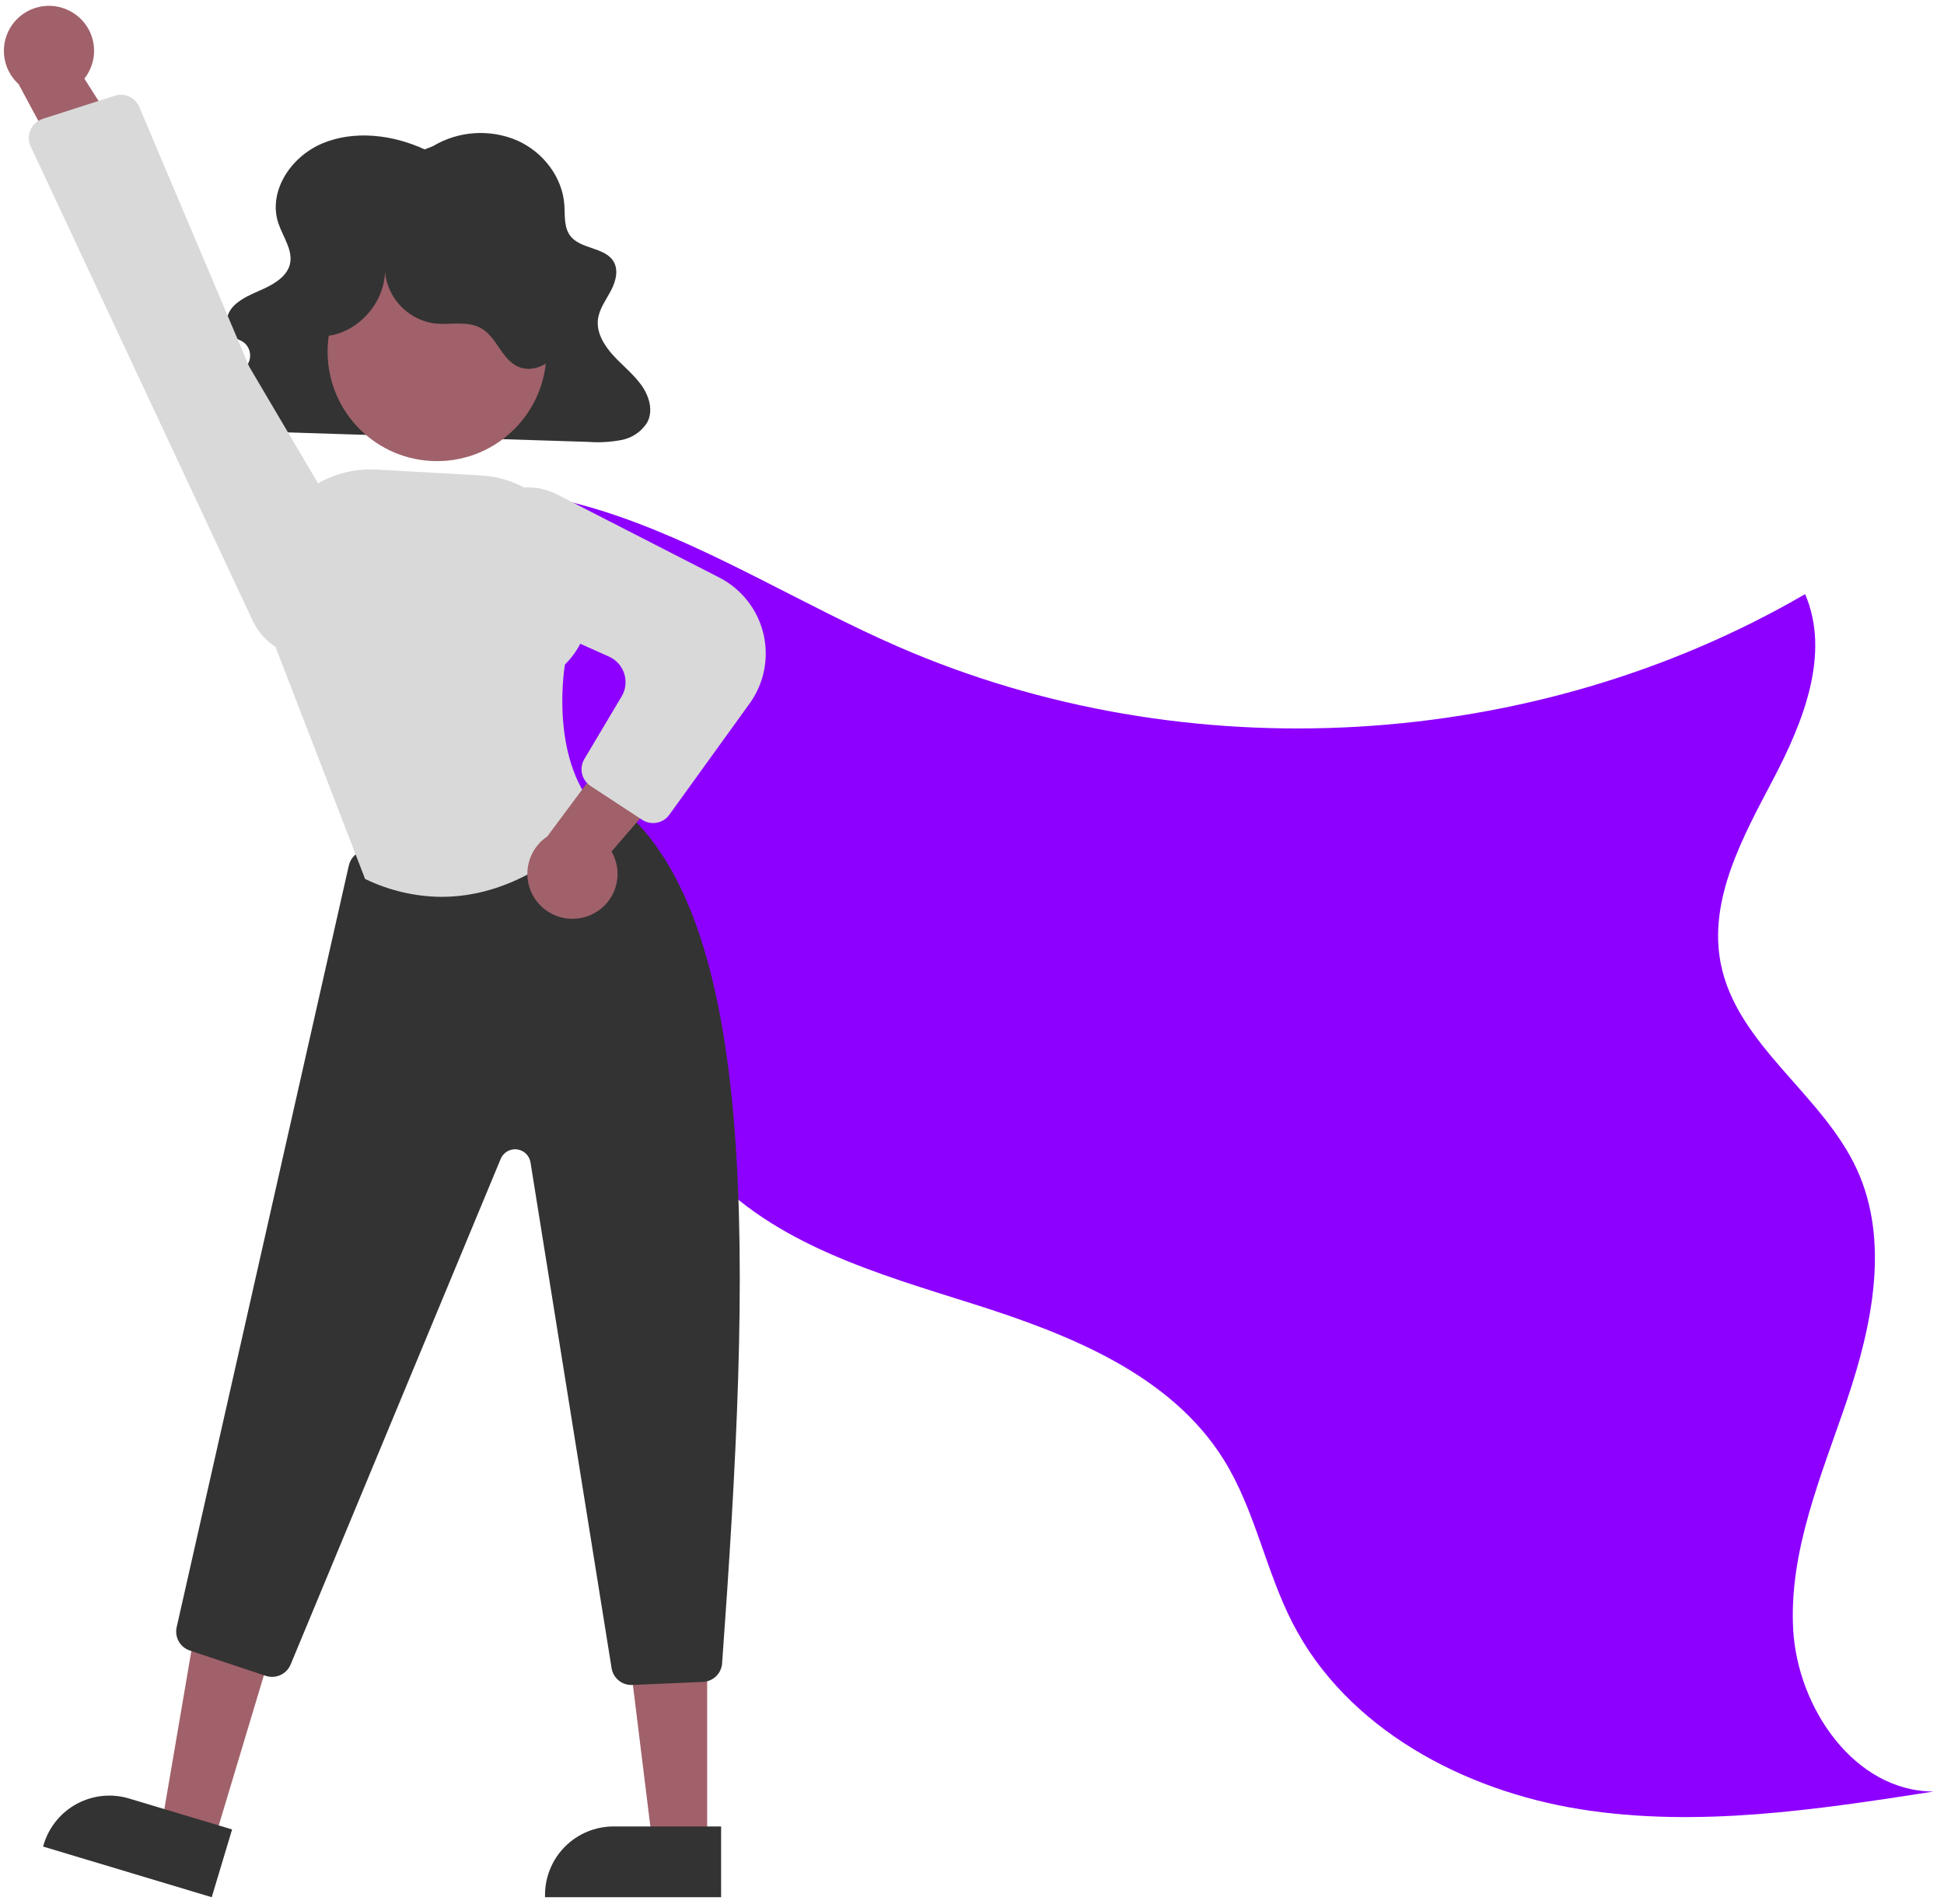 <svg width="198" height="194" viewBox="0 0 198 194" fill="none" xmlns="http://www.w3.org/2000/svg">
<g clip-path="url(#clip0)">
<path d="M32.624 53.212C41.796 48.171 53.212 49.182 63.095 52.629C72.978 56.076 81.934 61.723 91.531 65.9C120.858 78.663 156.205 76.605 183.853 60.524C186.468 66.607 183.663 73.564 180.582 79.424C177.5 85.283 173.989 91.635 175.257 98.132C176.88 106.448 185.598 111.433 189.131 119.133C192.484 126.443 190.684 135.028 188.112 142.648C185.539 150.267 182.201 157.944 182.638 165.975C183.075 174.005 188.909 182.497 196.952 182.503C185.033 184.355 172.88 186.208 160.969 184.31C149.058 182.412 137.209 176.113 131.679 165.394C128.914 160.036 127.849 153.876 124.674 148.751C119.267 140.022 108.889 135.917 99.098 132.823C89.306 129.729 78.828 126.748 71.934 119.138C65.366 111.887 63.285 101.786 59.805 92.641C53.944 77.334 43.764 64.058 30.501 54.426" fill="#8D00FF"/>
<path d="M43.251 15.22C40.031 13.723 36.078 13.231 32.801 14.623C29.525 16.015 27.291 19.583 28.351 22.741C28.831 24.172 29.925 25.58 29.499 27.026C29.171 28.139 28.026 28.873 26.902 29.396C25.779 29.918 24.549 30.357 23.736 31.238C22.924 32.12 22.754 33.636 23.769 34.32C24.104 34.545 24.522 34.652 24.846 34.889C25.123 35.113 25.322 35.419 25.417 35.762C25.512 36.105 25.497 36.47 25.375 36.804C25.104 37.478 24.657 38.066 24.081 38.506C22.929 39.5 21.405 40.638 21.763 42.049C21.896 42.426 22.118 42.766 22.41 43.039C22.702 43.312 23.055 43.511 23.441 43.618C24.24 43.849 25.07 43.958 25.903 43.943L59.915 45.014C61.038 45.099 62.167 45.035 63.273 44.827C63.811 44.729 64.323 44.521 64.777 44.216C65.23 43.911 65.616 43.516 65.91 43.055C66.562 41.849 66.134 40.364 65.33 39.239C64.525 38.113 63.387 37.225 62.447 36.191C61.506 35.157 60.736 33.867 60.902 32.531C61.035 31.461 61.74 30.537 62.246 29.565C62.753 28.593 63.047 27.379 62.391 26.485C61.467 25.225 59.248 25.339 58.198 24.165C57.405 23.279 57.558 22.004 57.479 20.862C57.289 18.114 55.387 15.519 52.679 14.313C51.302 13.722 49.804 13.467 48.309 13.569C46.813 13.671 45.364 14.127 44.08 14.899L43.251 15.22Z" fill="#333333"/>
<path d="M21.759 187.698L16.432 186.097L20.07 164.788L27.932 167.15L21.759 187.698Z" fill="#A0616A"/>
<path d="M21.565 193.269L4.389 188.109L4.454 187.891C4.718 187.013 5.152 186.196 5.731 185.486C6.311 184.775 7.025 184.186 7.832 183.752C8.64 183.318 9.525 183.047 10.437 182.954C11.349 182.862 12.27 182.95 13.148 183.214L13.149 183.214L23.639 186.366L21.565 193.269Z" fill="#333333"/>
<path d="M72.027 187.878L66.464 187.877L63.818 166.423L72.028 166.423L72.027 187.878Z" fill="#A0616A"/>
<path d="M73.446 193.269L55.511 193.269V193.042C55.511 192.125 55.691 191.217 56.042 190.37C56.393 189.523 56.907 188.754 57.555 188.106C58.204 187.457 58.973 186.943 59.82 186.592C60.667 186.242 61.575 186.061 62.492 186.061H62.492L73.446 186.061L73.446 193.269Z" fill="#333333"/>
<path d="M64.306 171.65C63.82 171.65 63.351 171.477 62.982 171.162C62.612 170.847 62.367 170.411 62.291 169.932L54.032 118.412C53.977 118.071 53.812 117.756 53.563 117.517C53.314 117.278 52.993 117.127 52.65 117.086C52.307 117.046 51.959 117.118 51.661 117.293C51.363 117.467 51.13 117.735 50.997 118.054L29.6 169.565C29.401 170.041 29.03 170.424 28.56 170.638C28.091 170.852 27.559 170.881 27.069 170.72L19.341 168.143C18.859 167.984 18.455 167.652 18.206 167.21C17.957 166.769 17.882 166.25 17.995 165.756L35.53 88.163C35.616 87.79 35.804 87.447 36.075 87.175C36.345 86.903 36.686 86.713 37.06 86.625L60.576 81.166C60.865 81.1 61.165 81.097 61.455 81.157C61.745 81.218 62.019 81.34 62.258 81.515C77.743 92.766 76.435 129.526 73.549 169.441C73.513 169.941 73.295 170.41 72.936 170.759C72.576 171.108 72.101 171.313 71.601 171.335L64.395 171.649C64.365 171.65 64.335 171.65 64.306 171.65Z" fill="#333333"/>
<path d="M44.51 46.975C50.664 46.975 55.653 41.986 55.653 35.832C55.653 29.677 50.664 24.689 44.51 24.689C38.355 24.689 33.366 29.677 33.366 35.832C33.366 41.986 38.355 46.975 44.51 46.975Z" fill="#A0616A"/>
<path d="M44.991 91.362C42.316 91.345 39.678 90.736 37.267 89.577L37.184 89.539L37.152 89.453L27.157 63.558L26.967 59.058C26.903 57.554 27.155 56.052 27.707 54.651C28.259 53.25 29.098 51.979 30.17 50.922C31.242 49.865 32.524 49.044 33.933 48.512C35.342 47.98 36.847 47.749 38.35 47.834L48.961 48.431C51.702 48.587 54.281 49.782 56.172 51.772C58.063 53.762 59.125 56.398 59.141 59.143C59.416 59.673 61.374 63.813 57.538 67.703C57.395 68.588 56.053 77.796 61.116 82.859L61.259 83.002L61.134 83.16C61.053 83.263 54.551 91.361 44.991 91.362Z" fill="#D9D9D9"/>
<path d="M59.891 93.316C60.518 93.089 61.088 92.727 61.56 92.255C62.032 91.784 62.395 91.215 62.623 90.588C62.851 89.962 62.939 89.292 62.881 88.628C62.823 87.963 62.62 87.32 62.286 86.743L72.883 74.473L64.529 73.385L55.746 85.204C54.813 85.829 54.142 86.775 53.86 87.862C53.578 88.949 53.704 90.101 54.215 91.101C54.726 92.101 55.586 92.879 56.633 93.287C57.679 93.695 58.838 93.706 59.891 93.316Z" fill="#A0616A"/>
<path d="M66.516 83.846C66.118 83.846 65.729 83.729 65.396 83.51L60.155 80.072C59.714 79.784 59.402 79.337 59.283 78.824C59.165 78.311 59.25 77.772 59.52 77.32L63.315 70.945C63.52 70.6 63.65 70.216 63.696 69.817C63.742 69.418 63.703 69.014 63.583 68.632C63.462 68.249 63.261 67.896 62.994 67.597C62.727 67.297 62.4 67.057 62.033 66.893L51.132 62.005C49.791 61.397 48.697 60.351 48.028 59.039C47.359 57.727 47.156 56.227 47.451 54.785C47.655 53.812 48.081 52.899 48.695 52.118C49.309 51.336 50.095 50.707 50.992 50.279C51.889 49.851 52.872 49.635 53.866 49.649C54.86 49.663 55.837 49.906 56.721 50.359L73.26 58.834C74.376 59.406 75.355 60.212 76.13 61.197C76.905 62.182 77.458 63.323 77.751 64.542C78.045 65.761 78.071 67.029 77.829 68.259C77.586 69.489 77.081 70.652 76.347 71.669L68.172 82.998C67.983 83.26 67.734 83.474 67.446 83.622C67.159 83.769 66.84 83.846 66.516 83.846Z" fill="#D9D9D9"/>
<path d="M33.109 34.248C36.628 33.965 39.55 30.45 39.184 26.938C39.143 28.386 39.635 29.798 40.567 30.906C41.499 32.014 42.806 32.74 44.239 32.948C45.853 33.126 47.623 32.637 49.028 33.452C50.584 34.354 51.082 36.544 52.703 37.323C54.27 38.076 56.259 37.049 57.033 35.493C57.807 33.937 57.617 32.068 57.104 30.407C56.373 28.039 55.041 25.901 53.238 24.2C51.436 22.499 49.223 21.294 46.817 20.701C44.41 20.108 41.892 20.149 39.505 20.818C37.119 21.487 34.946 22.763 33.199 24.52C31.719 26.009 30.544 27.905 30.354 29.996C30.163 32.086 31.133 34.354 33.01 35.292L33.109 34.248Z" fill="#333333"/>
<path d="M7.184 1.155C7.771 1.472 8.282 1.913 8.68 2.449C9.078 2.984 9.354 3.6 9.488 4.253C9.623 4.906 9.612 5.581 9.457 6.23C9.303 6.879 9.008 7.486 8.593 8.008L17.285 21.694L8.861 21.55L1.898 8.575C1.067 7.821 0.541 6.787 0.421 5.67C0.301 4.554 0.594 3.432 1.246 2.518C1.897 1.603 2.862 0.959 3.956 0.708C5.051 0.457 6.199 0.616 7.184 1.156V1.155Z" fill="#A0616A"/>
<path d="M14.19 10.901L25.384 37.353L37.121 57.254C37.617 58.094 37.915 59.036 37.993 60.008C38.071 60.98 37.927 61.957 37.572 62.866C37.218 63.774 36.661 64.59 35.944 65.252C35.228 65.914 34.371 66.404 33.437 66.686C31.956 67.126 30.367 67.021 28.957 66.391C27.546 65.762 26.408 64.648 25.746 63.252L3.126 14.918C3.003 14.656 2.938 14.37 2.934 14.08C2.93 13.79 2.988 13.503 3.104 13.237C3.22 12.971 3.391 12.733 3.606 12.539C3.821 12.344 4.075 12.198 4.351 12.109L11.685 9.753C11.824 9.708 11.968 9.678 12.113 9.664C12.546 9.62 12.982 9.717 13.356 9.939C13.73 10.162 14.022 10.499 14.19 10.901Z" fill="#D9D9D9"/>
</g>
<defs>
<clipPath id="clip0">
<rect width="198" height="193.551" fill="white"/>
</clipPath>
</defs>
</svg>
